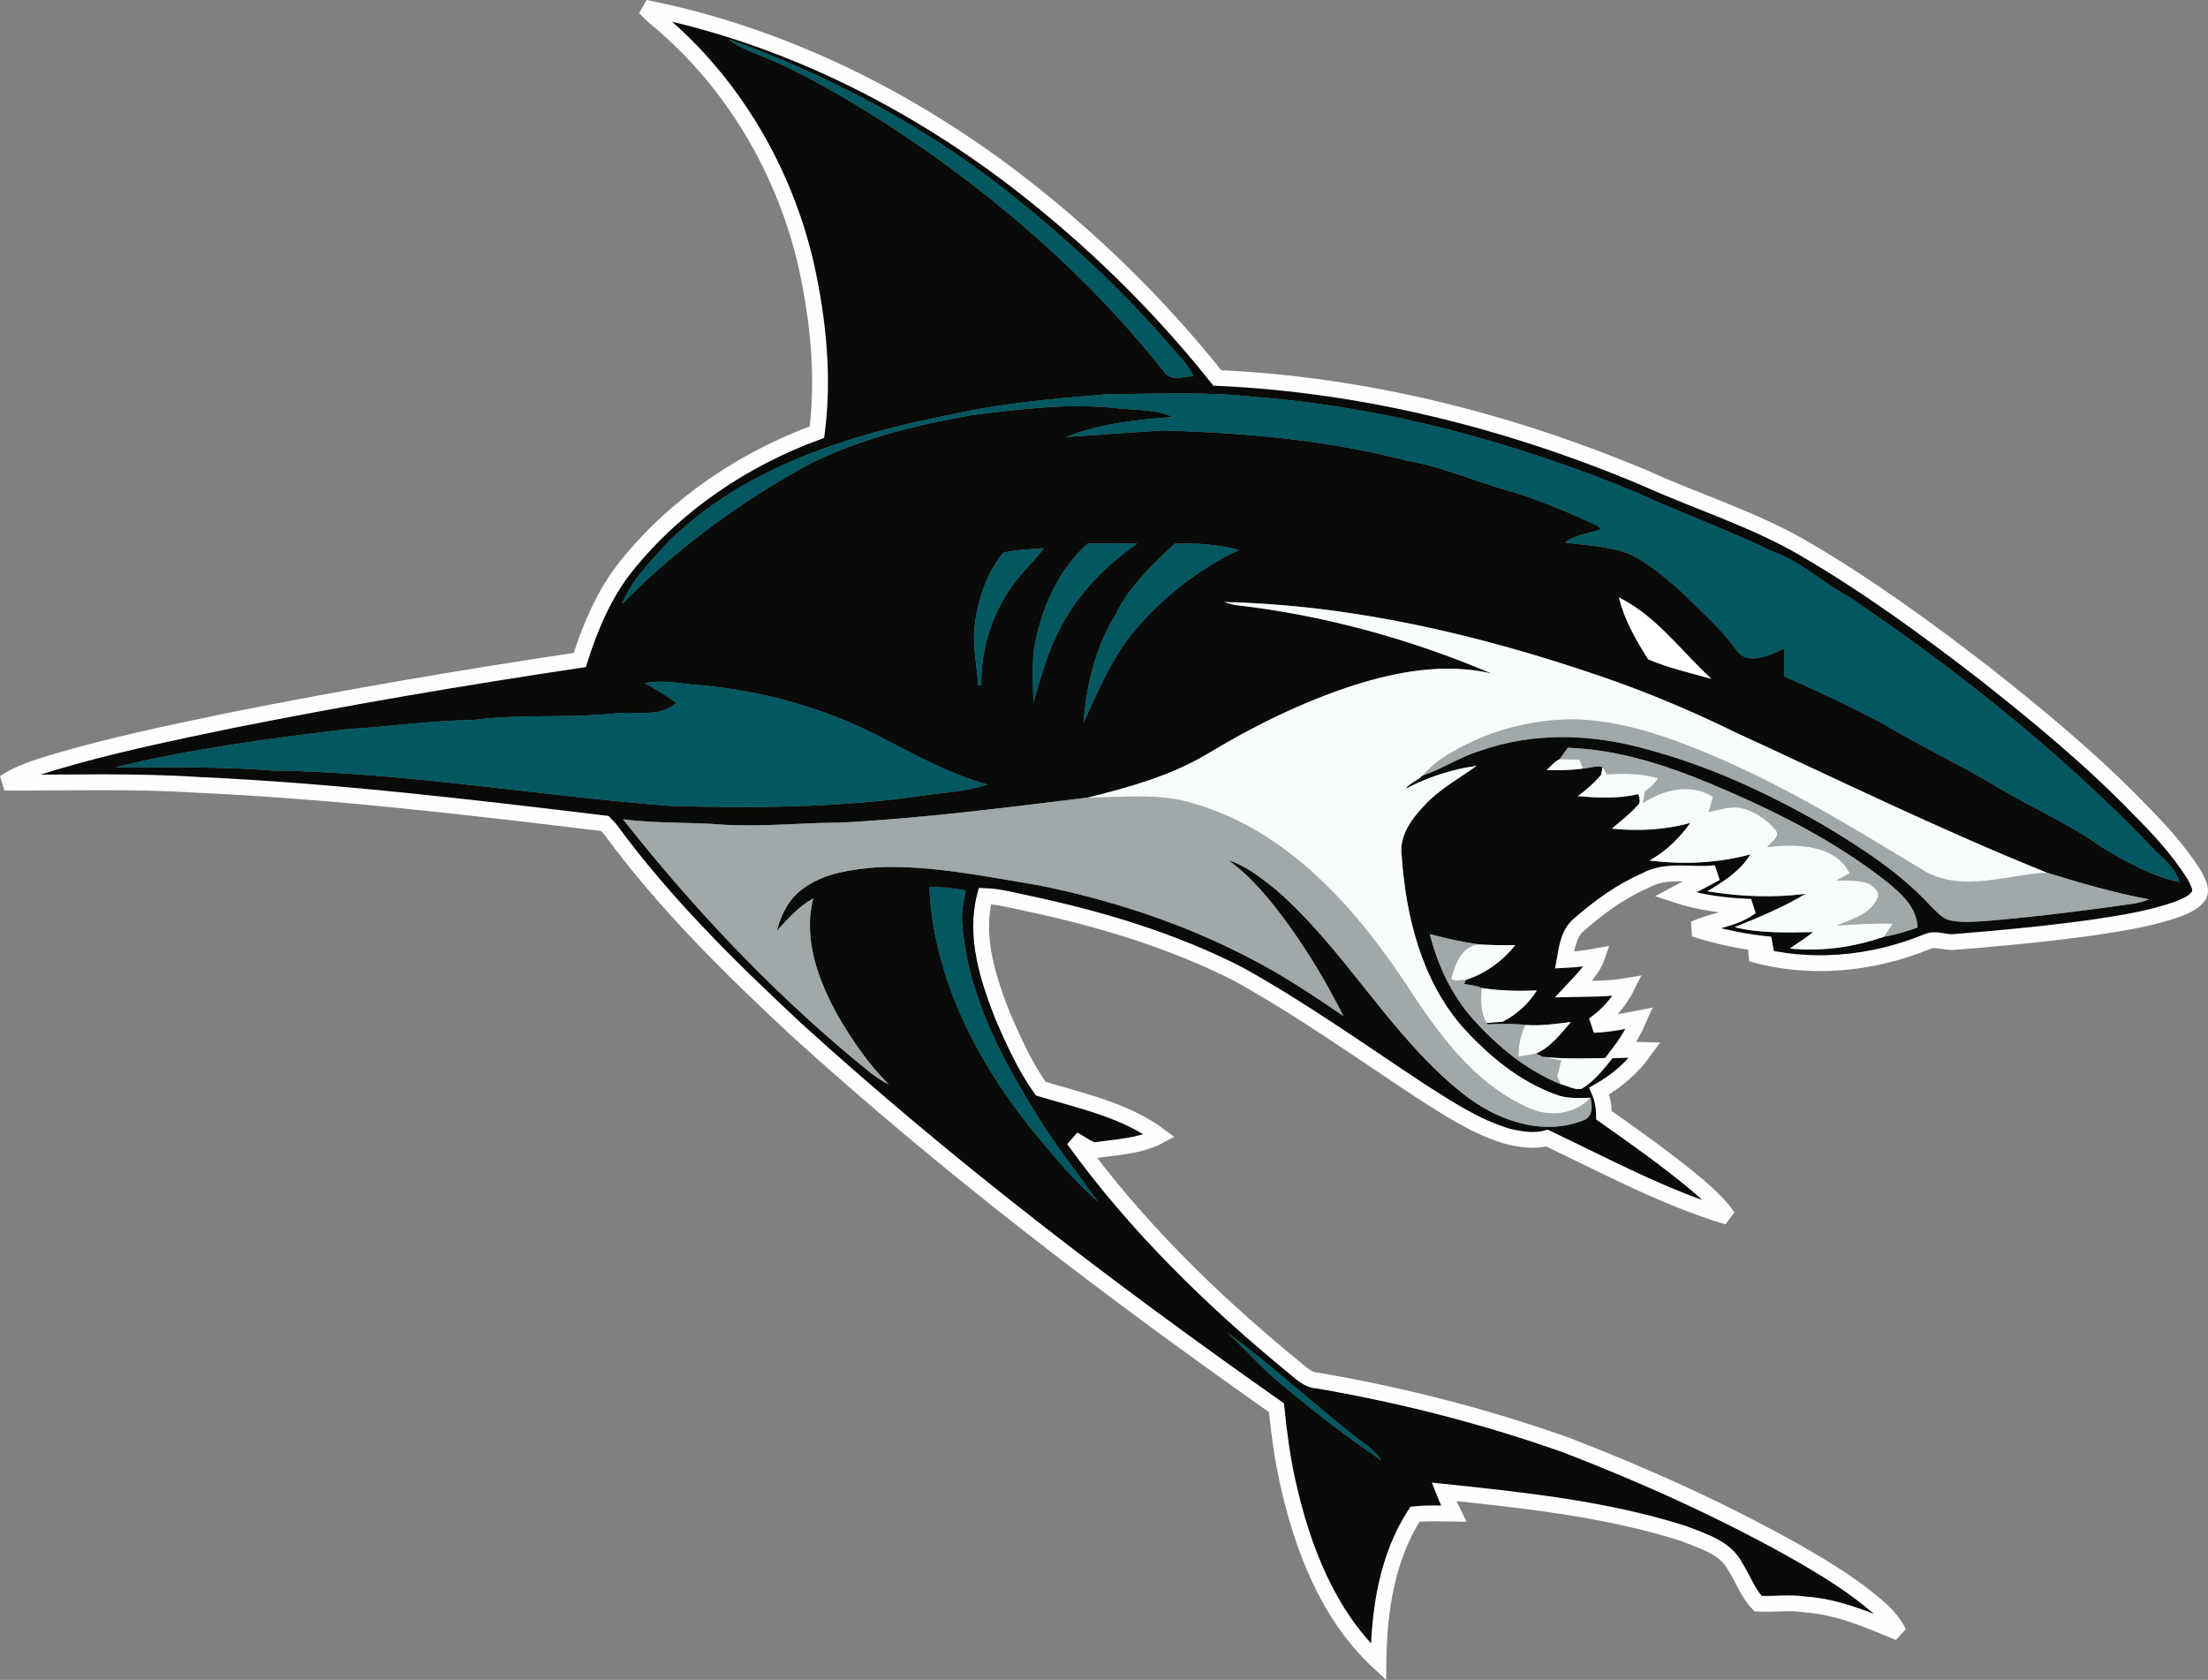 <?xml version="1.0" encoding="UTF-8"?>
<!DOCTYPE svg PUBLIC "-//W3C//DTD SVG 1.1//EN" "http://www.w3.org/Graphics/SVG/1.1/DTD/svg11.dtd">
<!-- Creator: CorelDRAW 2018 (64-Bit) -->
<svg xmlns="http://www.w3.org/2000/svg" xml:space="preserve" width="10.997in" height="8.366in" version="1.1" style="shape-rendering:geometricPrecision; text-rendering:geometricPrecision; image-rendering:optimizeQuality; fill-rule:evenodd; clip-rule:evenodd"
viewBox="0 0 8962.69 6818.42"
 xmlns:xlink="http://www.w3.org/1999/xlink">
 <rect x="0" y="0" width="8962.69" height="6818.42" fill="#808080" stroke="none"/>
 <defs>
  <style type="text/css">
   <![CDATA[
    .str0 {stroke:#FEFEFE;stroke-width:64.17;stroke-miterlimit:2.613}
    .fil5 {fill:none}
    .fil4 {fill:#F8FCFB}
    .fil1 {fill:#025761;fill-rule:nonzero}
    .fil0 {fill:#090B08;fill-rule:nonzero}
    .fil3 {fill:#A0A8AA;fill-rule:nonzero}
    .fil2 {fill:white;fill-rule:nonzero}
   ]]>
  </style>
 </defs>
 <g id="Layer_x0020_1">
  <g id="_1008358800">
   <path class="fil0" d="M2618.49 31.47c547.62,108.53 1060.12,361.35 1502.4,698.61 304.38,233.67 581.46,503.57 820.4,803.79 597.74,26.66 1186.85,174.94 1737.19,407.17 213.4,96.4 439.24,165.99 642.43,284.1 257.45,149.72 498.46,325.61 734.04,507.24 218.98,173.18 435.41,351.14 629.5,552.41 82.68,82.84 162.32,169.98 224.41,269.58 11.49,23.94 30.16,51.87 17.55,79.16 -17.88,27.93 -49.96,41.34 -79.17,53.63 -113.8,41.65 -234.3,59.69 -353.53,77.73 -185.47,25.54 -371.57,43.57 -558.15,58.1 -38.15,5.9 -77.89,-18.04 -114.44,-0.32 -224.09,91.61 -478.35,115.39 -712.34,48.36 26.01,-12.29 52.19,-24.74 78.21,-37.19 -105.02,-9.73 -208.61,-31.44 -309.01,-63.52 74.22,-35.28 162.33,-38.31 229.2,-89.54 -104.39,-3.83 -209.25,-17.08 -308.52,-50.28 55.07,-29.53 111.89,-55.54 165.99,-86.67 -94.81,11.65 -197.6,-18.67 -285.22,29.69 -99.28,43.42 -188.18,107.58 -269.11,178.76 -43.25,34.95 -50.12,93.37 -59.37,144.45 44.53,-2.08 88.74,-7.66 132.8,-15.8 -18.04,53.47 -59.22,93.53 -96.72,133.59 72.94,-1.44 146.52,-0.32 218.83,-12.93 -31.6,63.53 -78.85,117.95 -137.11,158.34 62.73,-1.92 124.33,-15.32 185.79,-27.3 -19.79,45.65 -44.37,89.06 -74.22,128.97 32.4,-0.96 65.12,-1.44 97.68,-0.32 -49.16,69.11 -113.16,125.45 -186.74,167.11 13.73,31.12 19.31,64.64 19.95,98.64 128.8,90.34 257.29,181.64 378.27,282.51 44.69,39.26 90.5,79.01 123.7,129.28 -256.34,-77.09 -493.04,-205.26 -733.72,-319.7 -53.15,14.85 -108.53,5.43 -160.89,-7.34 -128.16,-38.15 -240.53,-113.01 -352.25,-184.19 -243.73,-160.72 -482.02,-330.87 -737.56,-472.76 -267.82,-136.95 -558.15,-224.09 -851.36,-286.82 -59.53,-12.13 -118.74,-29.05 -179.56,-31.12 -43.09,165.04 12.93,335.82 73.26,489.36 44.05,100.71 89.54,202.71 153.54,292.41 164.88,50.12 341.09,86.35 482.34,191.05 -81.88,44.38 -177.33,45.49 -267.03,59.7 -29.85,-9.57 -54.58,-29.69 -81.88,-44.21 252.5,350.19 563.74,653.92 897,926.53 27.77,22.18 55.38,50.91 93.53,51.87 343,58.74 681.69,145.57 1009.85,262.08 316.99,122.26 627.9,262.4 924.61,428.55 120.51,68.63 240.53,140.93 345.08,232.87 32.55,27.77 59.69,61.77 79.96,99.6 -122.74,-50.6 -247.08,-105.82 -381.31,-114.44 -63.04,-10.21 -126.88,0.48 -190.09,-3.19 -41.66,-42.14 -60.5,-100.07 -92.1,-148.92 -40.06,-79.32 -132.63,-104.86 -209.09,-135.35 -315.22,-100.71 -646.57,-135.19 -974.25,-169.82 11.81,30.16 25.7,59.53 39.9,88.74 -52.67,-0.8 -105.34,-3.19 -157.69,2.24 -114.44,177.16 -145.57,392.64 -148.28,599.65 -205.26,-191.05 -309.01,-463.66 -368.38,-731.65 -21.87,-99.11 -35.44,-199.67 -45.33,-300.38 -678.02,-476.59 -1338.64,-980.16 -1952.18,-1537.99 -270.06,-251.55 -534.69,-512.35 -753.2,-811.14 -5.27,-5.42 -15.96,-16.6 -21.23,-22.18 -547.78,-66.08 -1096.52,-131.2 -1647.96,-156.42 -262.72,-17.07 -526.07,-8.78 -788.95,-9.1 59.22,-40.06 128.33,-60.81 195.84,-81.56 235.27,-70.23 475.8,-119.87 716.01,-169.83 472.28,-94.49 947.28,-175.25 1423.71,-246.6 43.42,-136.79 100.39,-271.66 191.37,-384.18 199.68,-247.71 473.56,-431.42 771.23,-540.6 28.89,-224.09 5.43,-453.77 -42.77,-674.03 -87.46,-383.7 -295.6,-741.06 -597.9,-994.84 -20.27,-16.44 -39.74,-34 -56.98,-53.63zm339.01 127.52l0 0c37.67,30.81 83.48,47.73 128.01,65.92 176.53,70.87 339.65,169.83 500.69,269.9 432.23,279.16 829.33,619.76 1147.75,1025.33 30.16,24.58 75.01,6.39 110.77,7.18 -17.72,-36.23 -42.94,-67.67 -70.71,-96.4 -209.41,-246.76 -448.35,-467.97 -702.92,-667.65 -334.86,-260.96 -714.41,-461.59 -1113.6,-604.29zm913.93 1521.4l0 0c-415.62,80.92 -846.41,212.44 -1155.89,516.02 -70.86,78.37 -149.87,154.98 -190.41,254.42 222.5,-225.85 480.74,-414.83 758.62,-566.61 207.17,-103.27 434.3,-159.61 661.26,-199.35 196,-24.42 394.23,-49.8 591.83,-27.77 75.01,8.3 153.87,2.87 224.09,35.43 -146.2,10.37 -295.6,26.81 -432.7,81.08 132.8,-7.82 265.59,-19.79 398.71,-26.5 331.34,10.06 663.97,39.1 985.74,123.06 149.87,25.06 288.41,90.65 434.93,128.33 103.11,33.36 203.82,74.06 302.14,119.23 16.44,8.94 37.83,13.09 48.2,30.32 -48.2,18.36 -103.43,21.07 -144.92,54.27 89.86,11.17 183.07,14.84 267.98,49 75.49,37.19 138.86,94.17 202.38,148.6 76.45,77.73 161.21,147.63 224.25,237.66 47.88,68.64 136.79,19.15 195.84,-5.11 0,37.35 -0.47,74.7 -1.43,112.21 135.35,60.17 269.74,122.26 400.14,192.49 158.82,94.17 326.24,172.85 484.26,268.3 133.27,78.69 276.13,140.77 402.06,231.12 99.6,60.33 203.18,118.59 318.1,143.65 -17.24,-64.32 -76.77,-101.99 -118.74,-149.4 -368.54,-380.98 -784.96,-712.66 -1223.73,-1009.05 -106.78,-57.62 -196.64,-144.77 -312.67,-184.83 -177.48,-86.83 -364.07,-152.9 -543.31,-235.9 -494.95,-204.62 -1018.15,-348.27 -1553.32,-389.92 -196.32,-22.34 -394.39,-11.65 -591.51,-11.65 -211.64,17.56 -424.08,34.64 -631.89,80.92zm544.59 525.6l0 0c-124.18,109.81 -192.02,270.38 -219.15,431.1 -7.98,71.03 -3.03,142.53 -1.91,213.72 24.9,-86.35 49.16,-173.33 85.87,-255.69 71.35,-158.33 192.01,-291.12 335.02,-388.49 -66.72,-2.39 -133.27,-1.43 -199.83,-0.64zm352.42 1.12l0 0c-90.5,85.55 -184.83,172.38 -239.42,286.5 -81.56,131.84 -119.23,286.02 -130.56,439.24 58.42,-126.89 112.37,-259.05 202.38,-367.9 116.84,-139.82 263.83,-255.21 428.71,-333.11 -85.39,-20.75 -173.33,-29.85 -261.12,-24.74zm-695.9 36.39l0 0c-65.6,81.56 -102.47,185.62 -114.92,288.89 -11.97,83.64 7.66,166.47 13.41,249.63 3.03,-0.16 9.26,-0.48 12.29,-0.64 -2.71,-143 41.5,-286.98 125.14,-403.01 37.83,-55.22 89.54,-98.96 128.49,-153.23 -54.91,4.79 -110.77,5.11 -164.4,18.36zm895.57 199.99l0 0c10.54,2.87 31.77,8.78 42.3,11.66 358.64,40.54 710.9,137.1 1043.05,278.04 -186.42,-42.46 -379.87,-8.62 -559.27,48.68 -210.69,68.31 -410.36,167.27 -599.49,281.87 -147.8,86.67 -314.11,132.64 -479.15,173.5 -331.19,40.54 -662.86,83.31 -996.44,101.35 -159.77,0.48 -319.06,18.04 -478.99,8.94 -136.94,-11.33 -274.84,-4.31 -411.31,-22.03 277.88,351.46 586.56,680.26 930.52,968.03 48.04,37.83 92.58,81.88 148.75,108.06 -81.56,-80.44 -146.36,-176.05 -204.3,-274.21 -80.76,-144.45 -145.4,-313.95 -102.47,-481.06 -59.22,32.4 -103.27,83.15 -148.28,131.84 17.08,-63.21 46.93,-126.25 100.4,-166.48 87.94,-68.79 203.34,-83.15 311.08,-91.77 217.07,-8.46 431.1,37.19 644.02,71.99 297.51,58.73 589.12,154.18 858.54,294 135.19,68.63 261.44,152.91 386.41,238.29 -64.96,-128.96 -138.86,-253.62 -223.3,-370.77 -70.23,-95.92 -145.72,-191.05 -242.92,-261.28 73.1,22.98 133.27,72.3 192.32,119.23 283.15,246.11 461.91,590.39 755.75,825.5 133.75,107.73 321.93,177.01 489.52,111.25 41.81,-12.93 39.26,-57.94 31.12,-92.25 -46.93,0.8 -95.77,4.63 -140.3,-13.25 -149.39,-53.47 -274.53,-158.66 -379.87,-275.01 -165.36,-190.58 -228.56,-446.43 -246.12,-692.54 -12.61,-86.03 45.65,-158.49 101.83,-216.11 59.22,-60.5 134.08,-101.03 202.07,-150.35 -100.23,13.56 -198.23,46.28 -287.93,92.73 16.92,-23.78 47.88,-32.24 67.99,-53.15 79.96,-26.5 150.67,-75.02 231.43,-99.76 216.11,-77.57 454.25,-70.55 673.39,-8.94 255.69,67.36 497.82,179.4 726.38,311.24 153.38,92.26 306.61,190.73 429.03,323.05 23.14,22.67 45.17,49.8 76.78,60.97 55.7,12.61 113.48,5.43 169.82,1.91 197.11,-17.56 393.44,-41.66 589.28,-70.39 18.19,-3.99 36.23,-9.26 54.11,-15.8 -141.1,-26.34 -278.52,-66.4 -415.3,-108.53 -429.51,-172.7 -845.29,-376.52 -1265.55,-569.97 -176.36,-86.35 -357.52,-162.64 -543.31,-226.33 -493.51,-169.03 -1008.41,-290.17 -1531.61,-302.14zm1603.28 -18.51l0 0c22.18,91.14 69.42,172.54 118.75,251.23 82.68,34.95 170.3,55.07 256.49,78.85 -122.58,-112.21 -222.97,-255.22 -375.24,-330.08zm-3953.53 348.59l0 0c43.58,24.26 87.31,49 127.37,79.01 -68.63,63.21 -168.23,31.44 -251.87,43.57 -190.57,19.15 -382.74,1.44 -572.84,26.34 -171.73,1.92 -341.88,27.29 -513.3,37.03 -315.55,37.83 -631.41,80.76 -940.74,154.83 212.76,0.31 426,-3.67 638.28,12.92 540.12,7.98 1073.85,101.67 1611.41,143.49 343.16,10.06 687.91,7.98 1028.21,-41.34 87.78,-13.73 178.12,-15.48 262.72,-45.33 -159.29,-44.21 -303.74,-126.73 -449.94,-201.26 -233.83,-118.91 -492.88,-186.26 -754.31,-204.94 -61.29,-7.82 -123.54,-18.19 -184.99,-4.31zm3712.83 308.05l0 0c-21.07,9.58 -35.59,29.05 -52.67,44.37 49.32,0.8 98.96,0.32 147.96,-6.71 25.54,-1.59 55.86,-13.25 79.16,-6.7 -1.43,8.14 -4.31,24.58 -5.75,32.72 -28.57,32.24 -60.01,61.61 -95.12,86.35 81.88,6.39 165.36,11.01 246.27,-8.62 4.15,14.85 11.49,34.8 -3.83,46.29 -30.65,35.43 -68.31,63.68 -103.91,93.85 106.62,10.85 215.63,5.74 319.22,-23.46 -44.37,61.61 -99.44,116.19 -166.31,152.91 136.47,17.24 276.44,11.17 409.56,-25.06 -39.74,67.35 -109.01,110.45 -174.45,149.87 132,21.87 266.39,27.3 399.18,10.22 -91.46,54.91 -190.1,95.77 -288.74,135.51 104.39,26.02 212.28,21.55 318.9,20.11 -30.49,23.78 -63.04,44.69 -94.97,66.56 129.92,13.25 259.84,-5.59 382.91,-47.89 46.61,-7.5 91.46,-22.02 135.98,-37.35 -3.67,-83.16 -68.15,-139.98 -128.33,-187.86 -213.4,-167.91 -459.04,-289.05 -708.19,-394.08 -185.46,-77.73 -380.67,-140.46 -583.05,-147.64 -11.49,15.32 -22.83,30.8 -33.84,46.61zm-2558.06 520.01l0 0c18.36,399.98 224.57,766.45 482.34,1062.68 62.41,75.34 128.49,148.44 202.07,213.24 -89.7,-123.86 -184.51,-244.52 -263.04,-376.2 -139.98,-225.69 -263.99,-472.44 -287.3,-741.07 -5.9,-49.16 3.51,-98.16 13.73,-146.04 -48.84,-8.78 -98.16,-15.64 -147.8,-12.61zm2031.19 189.62l0 0c31.76,126.25 88.42,247.55 175.41,345.23 99.44,110.29 217.07,208.13 355.93,264.15 28.41,5.74 56.02,25.38 85.71,18.2 51.24,-30.64 88.58,-79.01 125.29,-124.97 -94.65,1.76 -189.46,5.75 -283.79,-4.15 -6.7,-3.35 -20.11,-10.06 -26.81,-13.41 59.38,-26.82 99.6,-79.97 140.93,-128.01 -61.28,7.34 -122.89,16.44 -184.67,11.97 -51.56,-6.54 -103.27,-4.31 -154.98,-2.71l-2.23 -5.43c21.39,-2.08 42.93,-3.67 64.64,-4.95 57.3,-29.2 105.18,-72.62 139.18,-127.21 -75.01,3.51 -150.03,1.6 -224.09,-9.9 -22.18,-10.69 -47.56,-11.65 -71.19,-16.6 1.92,-4.15 5.43,-12.3 7.34,-16.44 78.85,-25.06 148.76,-76.13 199.99,-140.93 -49.16,1.12 -98.32,0 -147.32,-2.87 -67.35,-9.89 -133.75,-24.42 -199.35,-41.98zm-821.83 1617.64l0 0c60.81,55.54 115.39,117.63 176.69,172.86 143.01,123.21 292.4,239.41 448.34,345.72 -25.86,-37.03 -61.61,-65.13 -98.48,-90.35 -177.81,-139.66 -344.75,-294.16 -526.55,-428.23z"/>
   <path class="fil1" d="M2957.5 158.99c399.18,142.7 778.73,343.32 1113.6,604.29 254.57,199.67 493.51,420.89 702.92,667.65 27.77,28.73 52.99,60.17 70.71,96.4 -35.76,-0.8 -80.61,17.4 -110.77,-7.18 -318.42,-405.56 -715.53,-746.17 -1147.75,-1025.33 -161.04,-100.08 -324.16,-199.03 -500.69,-269.9 -44.53,-18.19 -90.34,-35.11 -128.01,-65.92z"/>
   <path class="fil1" d="M3871.43 1680.39c207.81,-46.28 420.25,-63.36 631.89,-80.92 197.12,0 395.2,-10.69 591.51,11.65 535.17,41.66 1058.37,185.3 1553.32,389.92 179.24,83 365.83,149.08 543.31,235.9 116.04,40.06 205.89,127.21 312.67,184.83 438.77,296.39 855.19,628.06 1223.73,1009.05 41.98,47.4 101.51,85.07 118.74,149.4 -114.92,-25.06 -218.5,-83.32 -318.1,-143.65 -125.93,-90.34 -268.78,-152.43 -402.06,-231.12 -158.01,-95.45 -325.44,-174.13 -484.26,-268.3 -130.4,-70.23 -264.79,-132.32 -400.14,-192.49 0.96,-37.51 1.43,-74.86 1.43,-112.21 -59.05,24.26 -147.96,73.74 -195.84,5.11 -63.05,-90.02 -147.8,-159.93 -224.25,-237.66 -63.52,-54.43 -126.89,-111.41 -202.38,-148.6 -84.91,-34.16 -178.12,-37.83 -267.98,-49 41.5,-33.2 96.72,-35.91 144.92,-54.27 -10.37,-17.24 -31.76,-21.39 -48.2,-30.32 -98.32,-45.17 -199.03,-85.87 -302.14,-119.23 -146.52,-37.67 -285.06,-103.27 -434.93,-128.33 -321.77,-83.96 -654.4,-113 -985.74,-123.06 -133.12,6.71 -265.91,18.68 -398.71,26.5 137.1,-54.27 286.5,-70.71 432.7,-81.08 -70.23,-32.56 -149.08,-27.13 -224.09,-35.43 -197.6,-22.03 -395.83,3.35 -591.83,27.77 -226.96,39.74 -454.09,96.09 -661.26,199.35 -277.88,151.79 -536.13,340.76 -758.62,566.61 40.54,-99.44 119.55,-176.05 190.41,-254.42 309.49,-303.58 740.27,-435.09 1155.89,-516.02z"/>
   <path class="fil1" d="M4416.02 2205.99c66.55,-0.8 133.11,-1.76 199.83,0.64 -143.01,97.37 -263.67,230.16 -335.02,388.49 -36.71,82.36 -60.97,169.35 -85.87,255.69 -1.12,-71.19 -6.07,-142.69 1.91,-213.72 27.13,-160.72 94.97,-321.29 219.15,-431.1z"/>
   <path class="fil1" d="M4768.43 2207.1c87.78,-5.11 175.73,3.99 261.12,24.74 -164.87,77.89 -311.87,193.29 -428.71,333.11 -90.02,108.85 -143.96,241.01 -202.38,367.9 11.33,-153.23 49,-307.41 130.56,-439.24 54.59,-114.12 148.92,-200.95 239.42,-286.5z"/>
   <path class="fil1" d="M4072.54 2243.49c53.63,-13.25 109.49,-13.56 164.4,-18.36 -38.95,54.27 -90.66,98 -128.49,153.23 -83.63,116.04 -127.84,260.01 -125.14,403.01 -3.03,0.16 -9.26,0.48 -12.29,0.64 -5.75,-83.16 -25.38,-165.99 -13.41,-249.63 12.45,-103.27 49.32,-207.33 114.92,-288.89z"/>
   <path class="fil1" d="M2617.86 2773.56c61.45,-13.88 123.7,-3.51 184.99,4.31 261.44,18.68 520.49,86.03 754.31,204.94 146.2,74.54 290.65,157.05 449.94,201.26 -84.59,29.85 -174.93,31.6 -262.72,45.33 -340.29,49.32 -685.05,51.4 -1028.21,41.34 -537.56,-41.82 -1071.3,-135.51 -1611.41,-143.49 -212.28,-16.6 -425.52,-12.61 -638.28,-12.92 309.32,-74.06 625.19,-117 940.74,-154.83 171.42,-9.73 341.57,-35.11 513.3,-37.03 190.1,-24.9 382.27,-7.18 572.84,-26.34 83.64,-12.13 183.23,19.63 251.87,-43.57 -40.06,-30.01 -83.79,-54.75 -127.37,-79.01z"/>
   <path class="fil1" d="M3772.63 3601.61c49.64,-3.03 98.96,3.83 147.8,12.61 -10.22,47.88 -19.63,96.88 -13.73,146.04 23.3,268.63 147.32,515.38 287.3,741.07 78.53,131.68 173.34,252.34 263.04,376.2 -73.58,-64.8 -139.66,-137.9 -202.07,-213.24 -257.77,-296.23 -463.98,-662.7 -482.34,-1062.68z"/>
   <path class="fil1" d="M4981.99 5408.87c181.79,134.07 348.74,288.57 526.55,428.23 36.87,25.22 72.62,53.31 98.48,90.35 -155.94,-106.3 -305.33,-222.5 -448.34,-345.72 -61.29,-55.23 -115.88,-117.31 -176.69,-172.86z"/>
   <path class="fil2" d="M6571.38 2424.97c152.27,74.86 252.66,217.87 375.24,330.08 -86.19,-23.79 -173.82,-43.9 -256.49,-78.85 -49.32,-78.69 -96.56,-160.08 -118.75,-251.23z"/>
   <path class="fil3" d="M5860.96 3072.83c160.41,-102.79 352.26,-156.42 542.83,-152.91 190.89,7.98 373.97,72.78 548.42,146.84 304.7,128.49 586.25,303.74 868.76,474.04 152.75,79.33 326.72,9.58 487.61,1.12 136.78,42.14 274.21,82.2 415.3,108.53 -17.88,6.54 -35.91,11.81 -54.11,15.8 -195.84,28.73 -392.16,52.83 -589.28,70.39 -56.34,3.51 -114.12,10.7 -169.82,-1.91 -31.61,-11.18 -53.63,-38.31 -76.78,-60.97 -122.42,-132.32 -275.65,-230.79 -429.03,-323.05 -228.56,-131.84 -470.69,-243.88 -726.38,-311.24 -219.14,-61.61 -457.28,-68.63 -673.39,8.94 -80.76,24.74 -151.47,73.26 -231.43,99.76 26.66,-27.78 54.43,-54.91 87.31,-75.34z"/>
   <path class="fil3" d="M6330.69 3081.6c11.01,-15.8 22.34,-31.28 33.84,-46.61 202.38,7.18 397.59,69.91 583.05,147.64 249.15,105.02 494.79,226.17 708.19,394.08 60.17,47.88 124.65,104.7 128.33,187.86 -44.53,15.32 -89.38,29.84 -135.98,37.35 11.33,-17.71 22.98,-35.27 34.31,-52.99 -75.65,-2.39 -151.15,3.04 -226.49,7.98 58.58,-26.97 135.03,-43.73 163.6,-108.54 15.8,-27.93 -15.8,-52.35 -37.67,-63.2 -41.02,-13.89 -85.23,-9.9 -127.84,-11.65 17.88,-9.73 35.91,-19.32 53.95,-28.89 -58.58,-118.91 -219.94,-120.35 -334.38,-106.3 14.04,-20.91 52.19,-38.15 35.91,-67.36 -38.47,-45.8 -91.78,-82.67 -151.63,-92.89 -41.5,-3.83 -81.88,9.26 -121.94,18.04 5.9,-20.59 12.13,-41.02 16.76,-61.93 -88.42,-57.46 -202.54,-29.05 -284.42,26.18 3.04,-16.44 6.22,-32.88 9.58,-49.16 21.07,-13.25 38.78,-30.8 51.39,-52.35 -67.03,-20.43 -137.43,-19.47 -206.53,-15.8 -5.75,-10.38 -11.65,-20.59 -17.56,-30.49 -23.3,-6.55 -53.63,5.11 -79.16,6.7 -3.67,-9.09 -11.02,-27.29 -14.84,-36.23 -26.82,-0.8 -53.79,-1.59 -80.44,-1.43z"/>
   <path class="fil3" d="M3419.1 3338.58c333.58,-18.04 665.25,-60.81 996.44,-101.35 146.84,-0.48 297.51,-20.59 440.04,27.45 364.55,108.53 633.01,404.61 838.75,710.58 131.68,202.23 277.4,415.94 504.53,518.73 83.95,41.5 191.53,32.56 257.13,-38.15 8.14,34.31 10.69,79.33 -31.12,92.25 -167.59,65.76 -355.77,-3.51 -489.52,-111.25 -293.84,-235.11 -472.6,-579.39 -755.75,-825.5 -59.05,-46.93 -119.23,-96.25 -192.32,-119.23 97.2,70.23 172.69,165.36 242.92,261.28 84.43,117.16 158.34,241.81 223.3,370.77 -124.97,-85.39 -251.23,-169.66 -386.41,-238.29 -269.42,-139.82 -561.03,-235.27 -858.54,-294 -212.92,-34.8 -426.95,-80.44 -644.02,-71.99 -107.74,8.62 -223.14,22.99 -311.08,91.77 -53.47,40.22 -83.32,103.27 -100.4,166.48 45.01,-48.68 89.06,-99.44 148.28,-131.84 -42.94,167.11 21.7,336.62 102.47,481.06 57.94,98.16 122.74,193.77 204.3,274.21 -56.18,-26.18 -100.71,-70.23 -148.75,-108.06 -343.96,-287.78 -652.64,-616.57 -930.52,-968.03 136.47,17.72 274.37,10.7 411.31,22.03 159.93,9.1 319.22,-8.46 478.99,-8.94z"/>
   <path class="fil3" d="M5803.82 3791.23c65.6,17.55 132,32.08 199.35,41.98 -70.23,4.79 -96.4,82.2 -112.37,139.66 16.92,12.45 40.06,3.83 59.69,4.15 -1.91,4.15 -5.42,12.3 -7.34,16.44 23.62,4.94 49,5.9 71.19,16.6 -3.83,48.36 -4.94,98.48 20.27,142.05l2.23 5.43c51.71,-1.59 103.43,-3.83 154.98,2.71 -19.47,40.06 -28.89,83.47 -27.61,128.01 23.62,-3.67 47.56,-7.19 71.34,-11.97 6.71,3.35 20.11,10.06 26.81,13.41 24.74,5.74 49.96,9.58 75.18,13.89 -5.59,21.86 -11.01,43.57 -16.44,65.43 3.51,7.98 10.53,23.79 14.05,31.6 -138.86,-56.02 -256.49,-153.86 -355.93,-264.15 -86.99,-97.68 -143.65,-218.98 -175.41,-345.23z"/>
   <path class="fil4" d="M5935.82 4167.59c-165.36,-190.58 -228.56,-446.43 -246.12,-692.54 -12.61,-86.03 45.65,-158.49 101.83,-216.11 59.22,-60.5 134.08,-101.03 202.07,-150.35 -100.23,13.56 -198.23,46.28 -287.93,92.73 16.92,-23.78 47.88,-32.24 67.99,-53.15 26.66,-27.78 54.43,-54.91 87.31,-75.34 160.41,-102.79 352.26,-156.42 542.83,-152.91 190.89,7.98 373.97,72.78 548.42,146.84 304.7,128.49 586.25,303.74 868.76,474.04 152.75,79.33 326.72,9.58 487.61,1.12 -429.51,-172.7 -845.29,-376.52 -1265.55,-569.97 -176.36,-86.35 -357.52,-162.64 -543.31,-226.33 -493.51,-169.03 -1008.41,-290.17 -1531.61,-302.14 10.54,2.87 31.77,8.78 42.3,11.66 358.64,40.54 710.9,137.1 1043.05,278.04 -186.42,-42.46 -379.87,-8.62 -559.27,48.68 -210.69,68.31 -410.36,167.27 -599.49,281.87 -147.8,86.67 -314.11,132.64 -479.15,173.5 146.84,-0.48 297.51,-20.59 440.04,27.45 364.55,108.53 633.01,404.61 838.75,710.58 131.68,202.23 277.4,415.94 504.53,518.73 83.95,41.5 191.53,32.56 257.13,-38.15 -46.93,0.8 -95.77,4.63 -140.3,-13.25 -149.39,-53.47 -274.53,-158.66 -379.87,-275.01z"/>
   <path class="fil4" d="M6003.17 3833.2c-70.23,4.79 -96.4,82.2 -112.37,139.66 16.92,12.45 40.06,3.83 59.69,4.15 78.85,-25.06 148.76,-76.13 199.99,-140.93 -49.16,1.12 -98.32,0 -147.32,-2.87z"/>
   <path class="fil4" d="M6238.43 4019.95c-75.01,3.51 -150.03,1.6 -224.09,-9.9 -3.83,48.36 -4.94,98.48 20.27,142.05 21.39,-2.08 42.93,-3.67 64.64,-4.95 57.3,-29.2 105.18,-72.62 139.18,-127.21z"/>
   <path class="fil4" d="M6376.49 4148.27c-61.28,7.34 -122.89,16.44 -184.67,11.97 -19.47,40.06 -28.89,83.47 -27.61,128.01 23.62,-3.67 47.56,-7.19 71.34,-11.97 59.38,-26.82 99.6,-79.97 140.93,-128.01z"/>
   <path class="fil4" d="M6546.16 4293.84c-94.65,1.76 -189.46,5.75 -283.79,-4.15 24.74,5.74 49.96,9.58 75.18,13.89 -5.59,21.86 -11.01,43.57 -16.44,65.43 3.51,7.98 10.53,23.79 14.05,31.6 28.41,5.74 56.02,25.38 85.71,18.2 51.24,-30.64 88.58,-79.01 125.29,-124.97z"/>
   <path class="fil4" d="M7041.27 3763.14c104.39,26.02 212.28,21.55 318.9,20.11 -30.49,23.78 -63.04,44.69 -94.97,66.56 129.92,13.25 259.84,-5.59 382.91,-47.89 11.33,-17.71 22.98,-35.27 34.31,-52.99 -75.65,-2.39 -151.15,3.04 -226.49,7.98 58.58,-26.97 135.03,-43.73 163.6,-108.54 15.8,-27.93 -15.8,-52.35 -37.67,-63.2 -41.02,-13.89 -85.23,-9.9 -127.84,-11.65 17.88,-9.73 35.91,-19.32 53.95,-28.89 -58.58,-118.91 -219.94,-120.35 -334.38,-106.3 14.04,-20.91 52.19,-38.15 35.91,-67.36 -38.47,-45.8 -91.78,-82.67 -151.63,-92.89 -41.5,-3.83 -81.88,9.26 -121.94,18.04 5.9,-20.59 12.13,-41.02 16.76,-61.93 -88.42,-57.46 -202.54,-29.05 -284.42,26.18 3.04,-16.44 6.22,-32.88 9.58,-49.16 21.07,-13.25 38.78,-30.8 51.39,-52.35 -67.03,-20.43 -137.43,-19.47 -206.53,-15.8 -5.75,-10.38 -11.65,-20.59 -17.56,-30.49 -1.43,8.14 -4.31,24.58 -5.75,32.72 -28.57,32.24 -60.01,61.61 -95.12,86.35 81.88,6.39 165.36,11.01 246.27,-8.62 4.15,14.85 11.49,34.8 -3.83,46.29 -30.65,35.43 -68.31,63.68 -103.91,93.85 106.62,10.85 215.63,5.74 319.22,-23.46 -44.37,61.61 -99.44,116.19 -166.31,152.91 136.47,17.24 276.44,11.17 409.56,-25.06 -39.74,67.35 -109.01,110.45 -174.45,149.87 132,21.87 266.39,27.3 399.18,10.22 -91.46,54.91 -190.1,95.77 -288.74,135.51z"/>
   <path class="fil4" d="M6278.02 3125.98c49.32,0.8 98.96,0.32 147.96,-6.71 -3.67,-9.09 -11.02,-27.29 -14.84,-36.23 -26.82,-0.8 -53.79,-1.59 -80.44,-1.43 -21.07,9.58 -35.59,29.05 -52.67,44.37z"/>
   <path class="fil5 str0" d="M6678.48 1941.03c213.4,96.41 439.24,166 642.43,284.1 257.45,149.71 498.46,325.61 734.04,507.24 218.98,173.18 435.41,351.14 629.5,552.41 82.68,82.84 162.32,169.99 224.41,269.58 11.49,23.94 30.17,51.87 17.56,79.16 -17.88,27.93 -49.96,41.34 -79.17,53.63 -113.81,41.65 -234.3,59.69 -353.53,77.73 -185.47,25.54 -371.57,43.57 -558.15,58.1 -38.15,5.9 -77.9,-18.04 -114.44,-0.32 -224.09,91.61 -478.35,115.39 -712.34,48.36 26.02,-12.29 52.19,-24.74 78.21,-37.19 -105.02,-9.74 -208.61,-31.44 -309.01,-63.53 74.22,-35.27 162.33,-38.3 229.2,-89.54 -104.38,-3.83 -209.25,-17.08 -308.52,-50.28 55.07,-29.53 111.88,-55.54 165.99,-86.66 -94.81,11.65 -197.6,-18.68 -285.22,29.69 -99.27,43.41 -188.18,107.58 -269.1,178.76 -43.26,34.96 -50.12,93.37 -59.38,144.45 44.53,-2.08 88.74,-7.67 132.8,-15.8 -18.04,53.47 -59.21,93.53 -96.72,133.59 72.94,-1.44 146.52,-0.32 218.82,-12.93 -31.6,63.53 -78.85,117.95 -137.1,158.34 62.73,-1.92 124.34,-15.32 185.78,-27.3 -19.79,45.65 -44.37,89.06 -74.22,128.97 32.4,-0.96 65.12,-1.44 97.68,-0.32 -49.16,69.11 -113.16,125.45 -186.74,167.11 13.73,31.12 19.31,64.64 19.95,98.64 128.8,90.34 257.29,181.64 378.27,282.51 44.69,39.26 90.5,79.01 123.7,129.28 -256.33,-77.09 -493.04,-205.26 -733.72,-319.69 -53.15,14.84 -108.53,5.42 -160.88,-7.35 -128.16,-38.14 -240.53,-113 -352.26,-184.19 -243.73,-160.72 -482.02,-330.87 -737.55,-472.76 -267.83,-136.95 -558.15,-224.09 -851.36,-286.82 -59.53,-12.13 -118.74,-29.04 -179.56,-31.12 -43.09,165.04 12.93,335.82 73.26,489.36 44.05,100.72 89.54,202.71 153.55,292.4 164.87,50.12 341.08,86.35 482.34,191.05 -81.88,44.37 -177.33,45.49 -267.03,59.69 -29.85,-9.57 -54.58,-29.68 -81.88,-44.21 252.5,350.18 563.74,653.92 897.01,926.53 27.77,22.18 55.38,50.91 93.53,51.87 343,58.73 681.69,145.57 1009.84,262.08 316.99,122.26 627.91,262.4 924.62,428.55 120.5,68.63 240.53,140.93 345.08,232.87 32.56,27.78 59.69,61.78 79.96,99.6 -122.74,-50.6 -247.07,-105.83 -381.31,-114.44 -63.05,-10.21 -126.89,0.48 -190.09,-3.19 -41.66,-42.14 -60.5,-100.07 -92.1,-148.92 -40.06,-79.33 -132.64,-104.86 -209.09,-135.35 -315.22,-100.71 -646.58,-135.19 -974.25,-169.82 11.81,30.17 25.7,59.53 39.9,88.74 -52.67,-0.8 -105.34,-3.2 -157.69,2.24 -114.44,177.16 -145.57,392.64 -148.28,599.66 -205.26,-191.06 -309.01,-463.66 -368.38,-731.65 -21.87,-99.11 -35.44,-199.67 -45.33,-300.38 -678.02,-476.59 -1338.65,-980.16 -1952.19,-1537.99 -270.06,-251.55 -534.69,-512.35 -753.2,-811.14 -5.27,-5.42 -15.96,-16.6 -21.23,-22.18 -547.78,-66.08 -1096.51,-131.2 -1647.96,-156.42 -262.72,-17.08 -526.07,-8.78 -788.95,-9.1 59.22,-40.06 128.33,-60.81 195.84,-81.56 235.27,-70.23 475.8,-119.87 716.01,-169.83 472.29,-94.49 947.29,-175.25 1423.72,-246.6 43.42,-136.79 100.39,-271.66 191.37,-384.18 199.68,-247.72 473.56,-431.43 771.23,-540.6 28.89,-224.09 5.43,-453.77 -42.77,-674.03 -87.47,-383.7 -295.6,-741.06 -597.9,-994.84 -20.27,-16.44 -39.74,-34 -56.98,-53.63 547.62,108.53 1060.13,361.35 1502.4,698.61 304.38,233.67 581.46,503.57 820.4,803.79 597.74,26.66 1186.85,174.93 1737.19,407.16z"/>
  </g>
 </g>
</svg>
